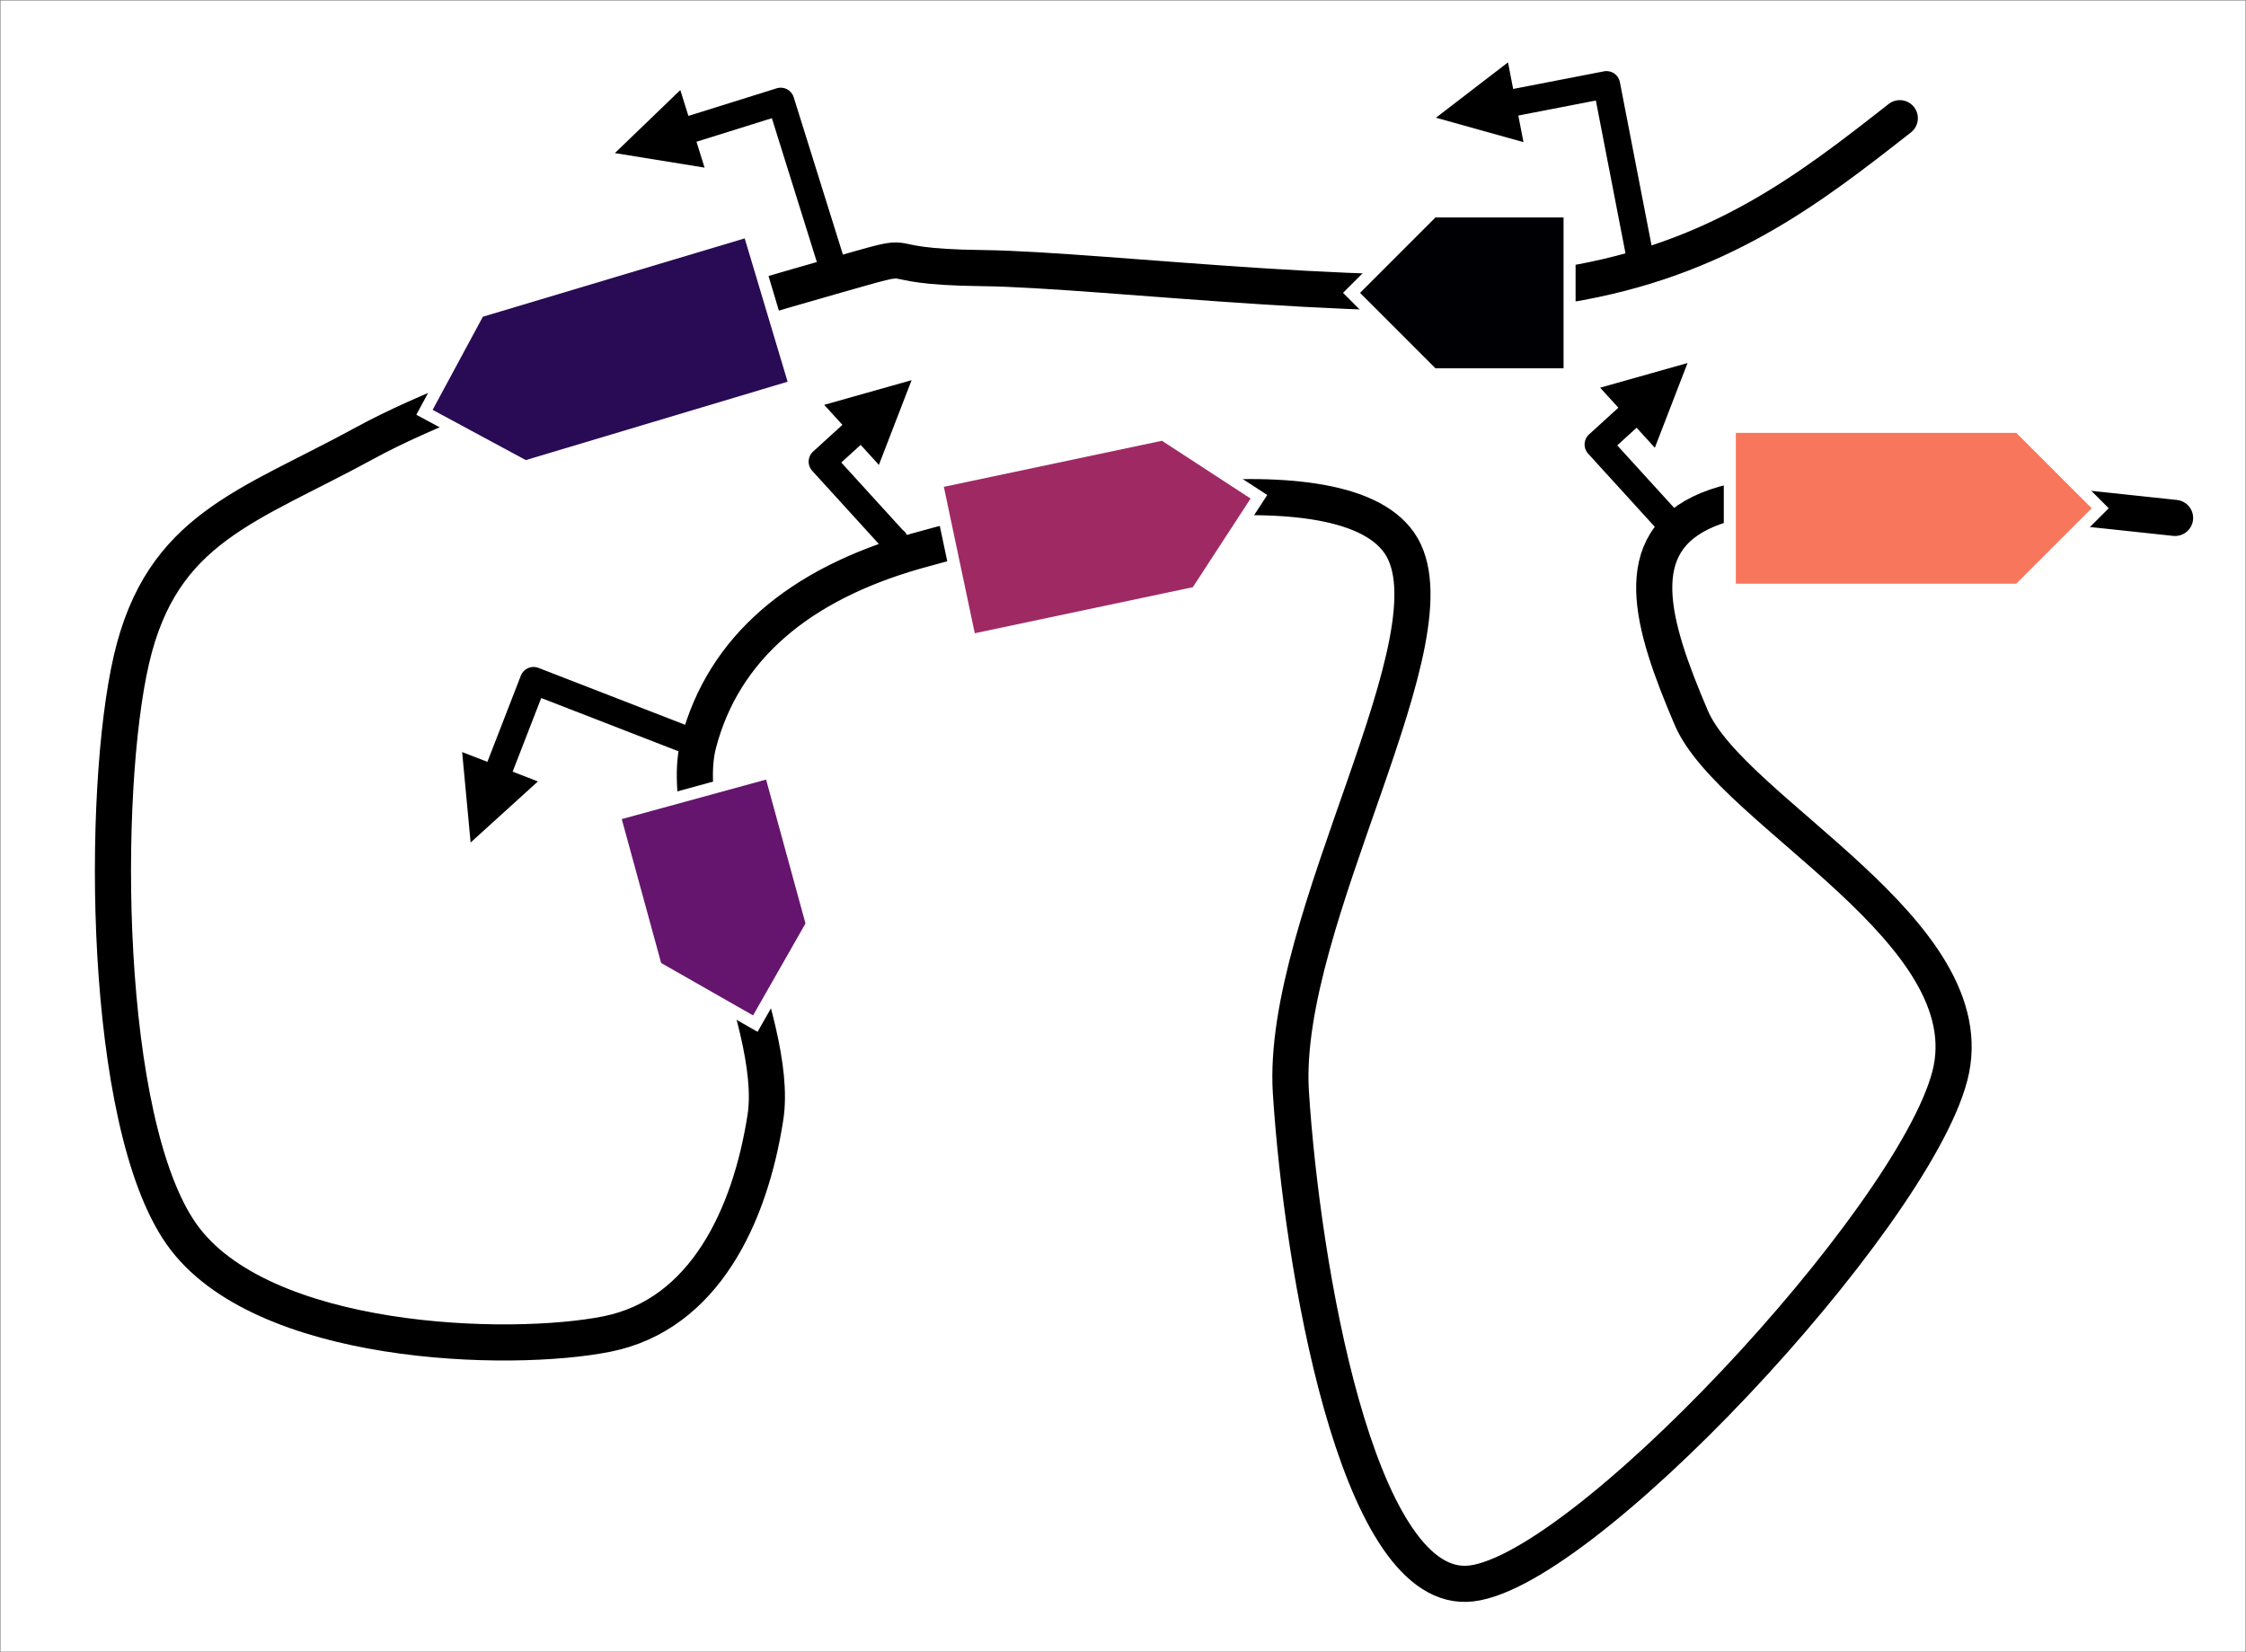 <svg width="855" height="629" xmlns="http://www.w3.org/2000/svg" xmlns:xlink="http://www.w3.org/1999/xlink" xml:space="preserve" overflow="hidden"><rect width="100%" height="100%" fill="#808080" stroke="none"/><g transform="translate(-376 -541)"><rect x="378.5" y="543.5" width="850" height="624" stroke="#FFFFFF" stroke-width="4.583" stroke-miterlimit="8" fill="#FFFFFF"/><path d="M1099.21 586C1064.81 612.949 1030.41 639.897 972.2 649.409 913.986 658.92 796.498 643.596 749.927 643.068 703.355 642.539 731.933 635.142 692.771 646.238 653.608 657.334 559.406 685.34 514.952 709.646 470.497 733.953 437.685 741.879 426.042 792.077 414.399 842.276 414.928 968.036 445.094 1010.84 475.26 1053.64 569.991 1056.28 607.036 1048.88 644.082 1041.48 661.547 1003.97 667.368 966.45 673.189 928.933 632.439 859.713 641.965 823.781 651.491 787.85 680.069 763.543 724.524 750.862 768.979 738.18 884.879 713.345 908.694 747.691 932.509 782.038 863.18 890.888 867.414 956.939 871.648 1022.99 892.288 1145.05 934.096 1143.99 975.905 1142.94 1103.98 1005.55 1118.27 950.598 1132.55 895.644 1035.18 850.202 1019.83 814.27 1004.48 778.339 995.486 747.691 1026.18 735.01 1056.88 722.328 1130.44 730.254 1204 738.18" stroke="#000000" stroke-width="13.75" stroke-linecap="round" stroke-miterlimit="8" fill="none" fill-rule="evenodd"/><path d="M973.5 683.5 921.5 683.5 890.5 652.5 921.5 621.5 973.5 621.5Z" stroke="#FFFFFF" stroke-width="4.583" stroke-miterlimit="8" fill="#000004" fill-rule="evenodd"/><path d="M678.675 687.865 575.897 718.628 537.588 697.969 558.247 659.66 661.024 628.897Z" stroke="#FFFFFF" stroke-width="4.583" stroke-miterlimit="8" fill="#280B54" fill-rule="evenodd"/><path d="M669.238 834.98 685.091 892.89 663.533 930.7 625.723 909.142 609.87 851.233Z" stroke="#FFFFFF" stroke-width="4.583" stroke-miterlimit="8" fill="#65156E" fill-rule="evenodd"/><path d="M732.586 724.572 818.772 706.371 855.243 730.125 831.49 766.596 745.304 784.797Z" stroke="#FFFFFF" stroke-width="4.583" stroke-miterlimit="8" fill="#9F2A63" fill-rule="evenodd"/><path d="M1034.5 703.5 1144.5 703.5 1175.5 734.5 1144.5 765.5 1034.5 765.5Z" stroke="#FFFFFF" stroke-width="4.583" stroke-miterlimit="8" fill="#F8765C" fill-rule="evenodd"/><path d="M999.011 632.983 999.169 632.952 995.089 638.996 982.522 574.203 988.566 578.283 948.925 585.972C946.129 586.514 943.424 584.687 942.881 581.892 942.339 579.096 944.166 576.39 946.961 575.848L986.602 568.159C989.398 567.617 992.104 569.444 992.646 572.239L1005.21 637.032C1005.76 639.828 1003.93 642.533 1001.13 643.076L1000.97 643.106C998.179 643.649 995.474 641.822 994.931 639.026 994.389 636.231 996.216 633.525 999.011 632.983ZM955.951 595.114 922.634 585.819 950.06 564.742Z"/><path d="M691.22 637.658 691.373 637.61 687.991 644.07 668.295 581.078 674.755 584.46 636.215 596.51C633.497 597.36 630.605 595.846 629.755 593.128 628.905 590.41 630.419 587.518 633.137 586.668L671.677 574.618C674.395 573.768 677.287 575.282 678.137 578L697.833 640.993C698.683 643.711 697.169 646.603 694.451 647.453L694.297 647.501C691.579 648.351 688.687 646.836 687.837 644.118 686.987 641.4 688.502 638.508 691.22 637.658ZM644.214 604.814 610.07 599.283 634.981 575.287Z"/><path d="M635.754 822.234 635.812 822.084 638.754 828.756 577.224 804.881 583.896 801.939 569.289 839.584C568.259 842.239 565.271 843.556 562.617 842.526 559.962 841.495 558.645 838.508 559.675 835.853L574.282 798.208C575.312 795.553 578.3 794.236 580.955 795.267L642.485 819.142C645.14 820.172 646.457 823.16 645.427 825.815L645.368 825.965C644.338 828.62 641.351 829.937 638.696 828.906 636.041 827.876 634.724 824.889 635.754 822.234ZM580.768 838.507 555.155 861.754 551.926 827.316Z"/><path d="M0 5.156-0.112 5.156 5.044 0 5.044 40.946-0.112 35.789 20.183 35.789C23.031 35.789 25.339 38.098 25.339 40.946 25.339 43.794 23.031 46.102 20.183 46.102L-0.112 46.102C-2.96 46.102-5.268 43.794-5.268 40.946L-5.268 0C-5.268-2.848-2.96-5.156-0.112-5.156L0-5.156C2.848-5.156 5.156-2.848 5.156 0 5.156 2.848 2.848 5.156 0 5.156ZM15.027 25.477 45.964 40.946 15.027 56.414Z" transform="matrix(0.739 -0.673 -0.673 -0.739 716.614 746.93)"/><path d="M0 5.156-0.112 5.156 5.044 0 5.044 40.946-0.112 35.789 20.183 35.789C23.031 35.789 25.339 38.098 25.339 40.946 25.339 43.794 23.031 46.102 20.183 46.102L-0.112 46.102C-2.96 46.102-5.268 43.794-5.268 40.946L-5.268 0C-5.268-2.848-2.96-5.156-0.112-5.156L0-5.156C2.848-5.156 5.156-2.848 5.156 0 5.156 2.848 2.848 5.156 0 5.156ZM15.027 25.477 45.964 40.946 15.027 56.414Z" transform="matrix(0.739 -0.673 -0.673 -0.739 1012 740.401)"/></g></svg>